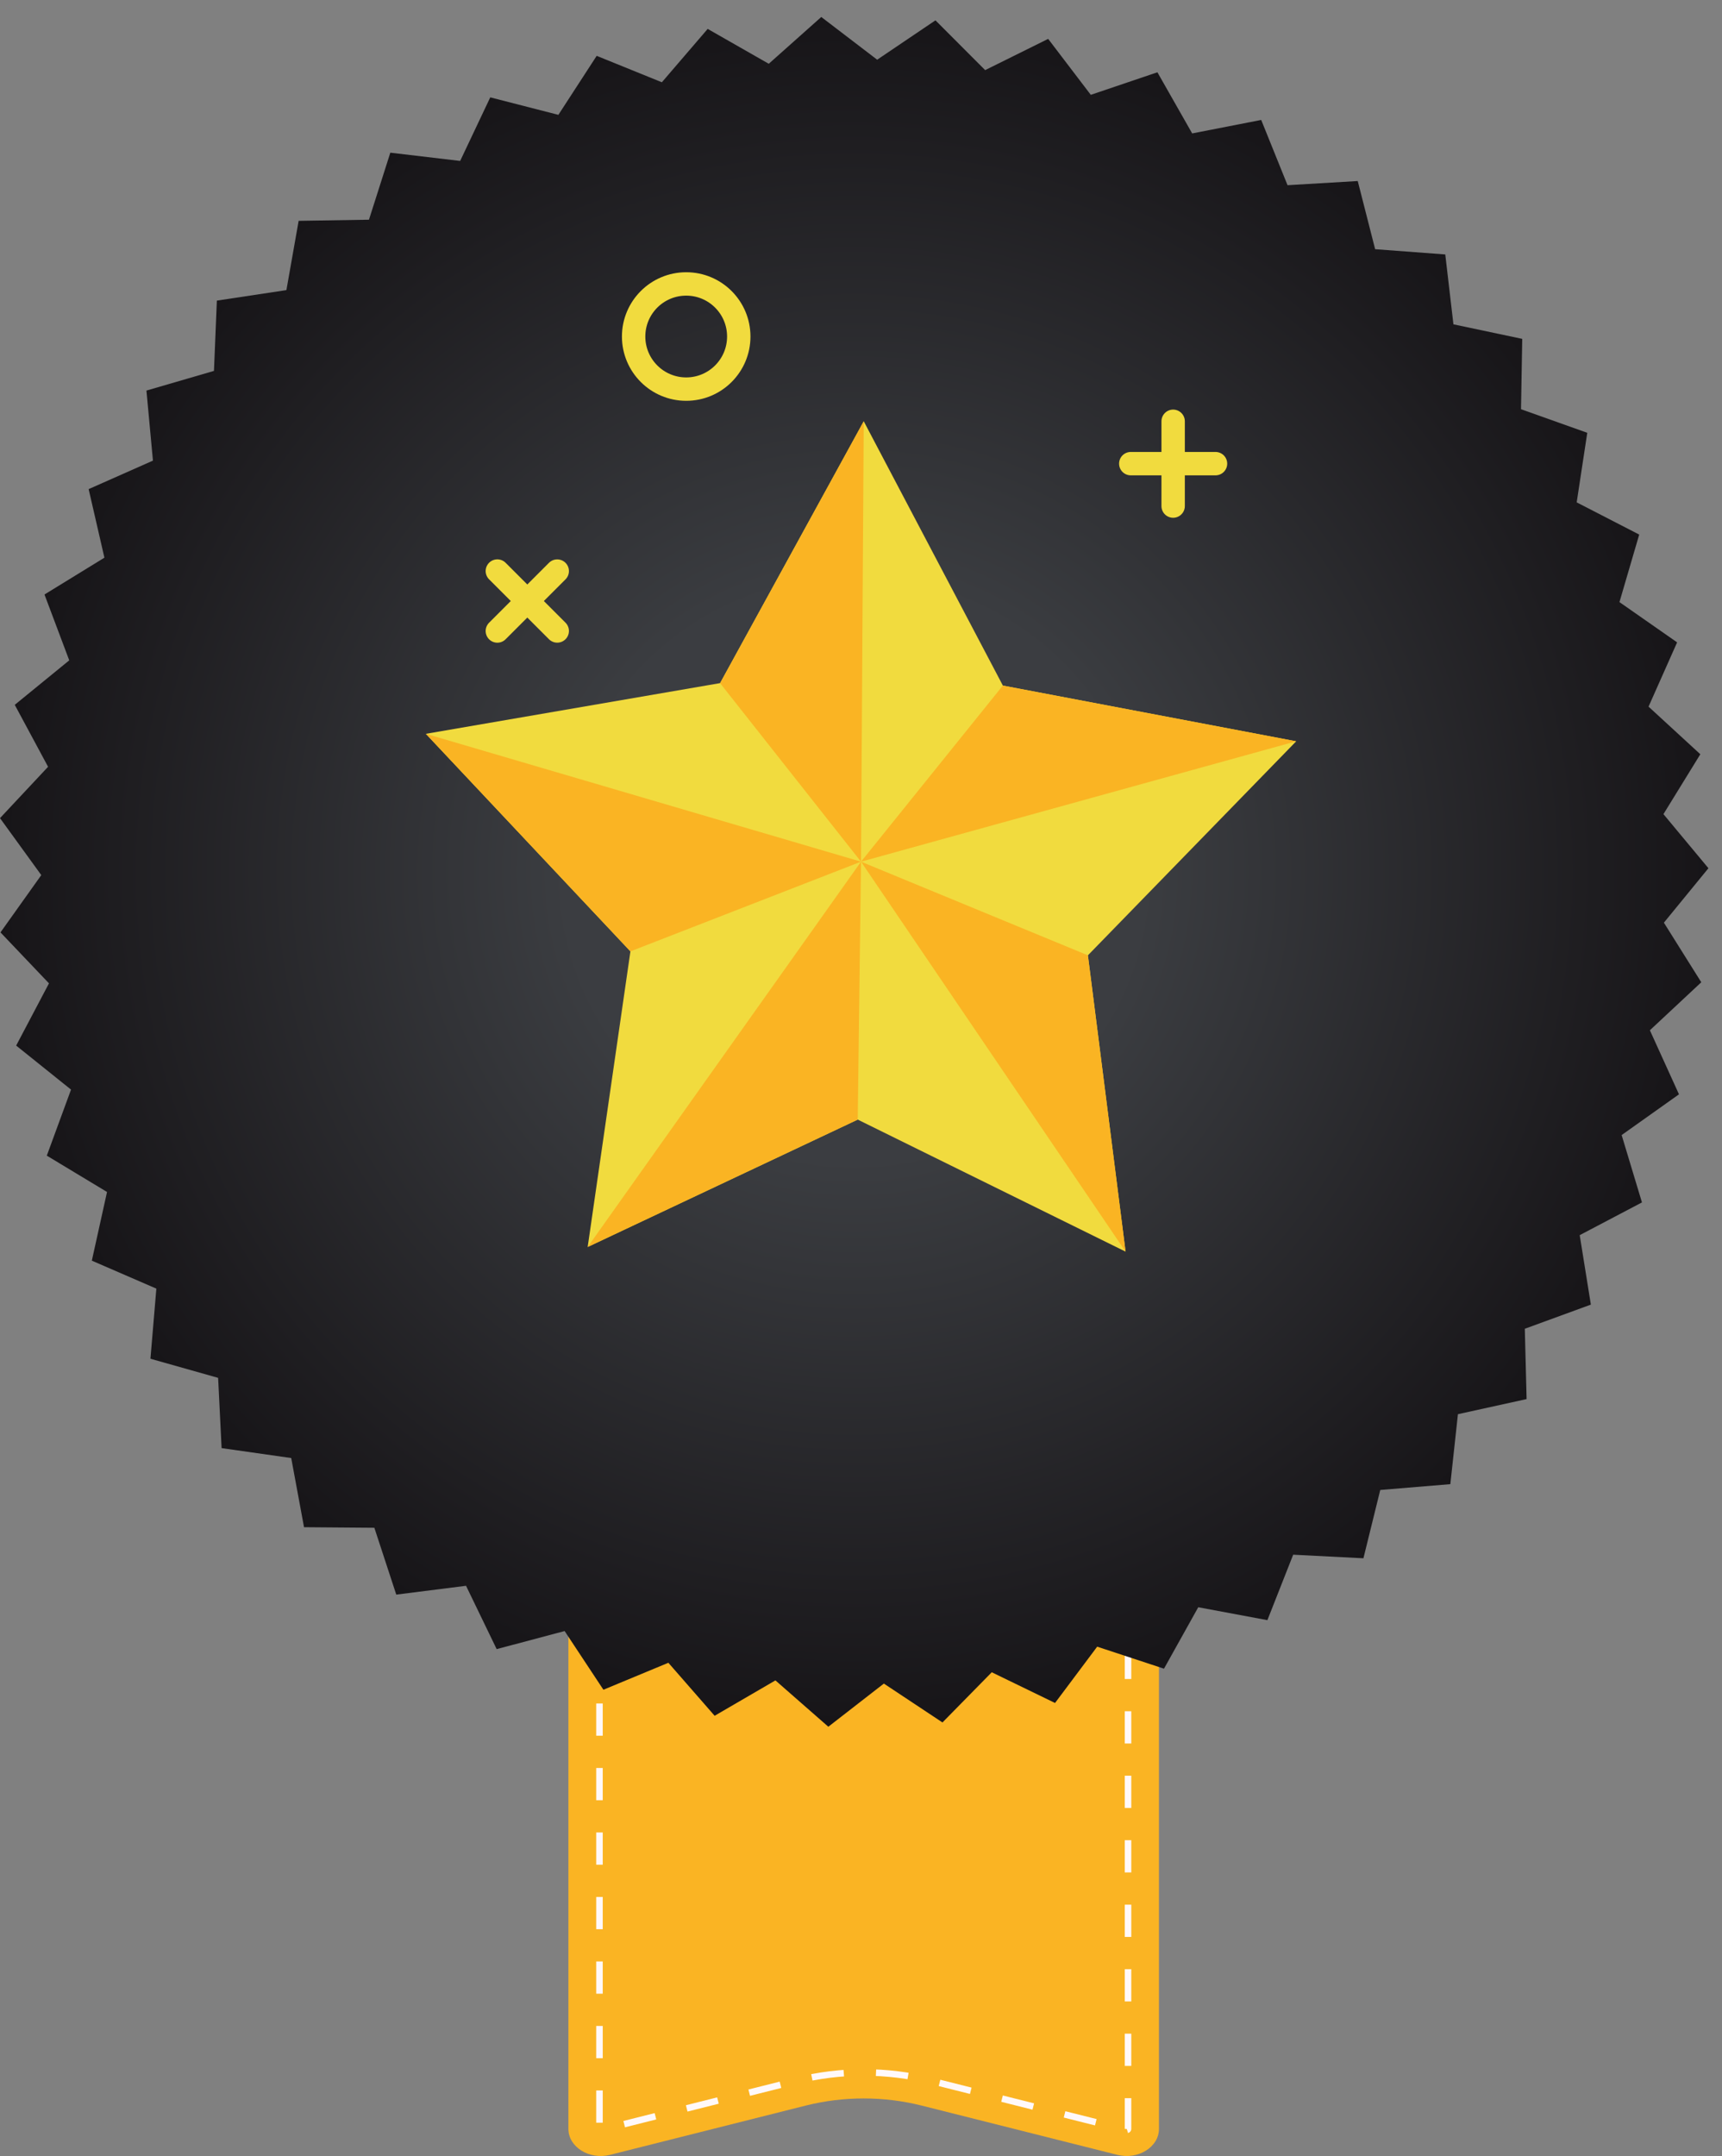 <?xml version="1.0" encoding="UTF-8" standalone="no"?>
<!-- Created with Inkscape (http://www.inkscape.org/) -->

<svg
   width="51.981mm"
   height="65.06mm"
   viewBox="0 0 51.981 65.06"
   version="1.1"
   id="svg1210"
   inkscape:version="1.1.2 (b8e25be8, 2022-02-05)"
   sodipodi:docname="gold.svg"
   xmlns:inkscape="http://www.inkscape.org/namespaces/inkscape"
   xmlns:sodipodi="http://sodipodi.sourceforge.net/DTD/sodipodi-0.dtd"
   xmlns="http://www.w3.org/2000/svg"
   xmlns:svg="http://www.w3.org/2000/svg">
  <rect x="0" y="0" width="51.981" height="65.06" fill="#808080" stroke="none"/>
  <sodipodi:namedview
     id="namedview1212"
     pagecolor="#ffffff"
     bordercolor="#666666"
     borderopacity="1.0"
     inkscape:pageshadow="2"
     inkscape:pageopacity="0.0"
     inkscape:pagecheckerboard="0"
     inkscape:document-units="mm"
     showgrid="false"
     fit-margin-top="0"
     fit-margin-left="0"
     fit-margin-right="0"
     fit-margin-bottom="0"
     inkscape:zoom="0.77771465"
     inkscape:cx="17.358552"
     inkscape:cy="387.67432"
     inkscape:window-width="1312"
     inkscape:window-height="1081"
     inkscape:window-x="672"
     inkscape:window-y="184"
     inkscape:window-maximized="0"
     inkscape:current-layer="layer1" />
  <defs
     id="defs1207">
    <clipPath
       clipPathUnits="userSpaceOnUse"
       id="clipPath91">
      <path
         d="m 336.637,1727.22 60.234,-7.12 25.965,54.82 58.746,-15.08 33.035,50.87 56.215,-22.78 39.523,46.01 52.676,-30.07 45.301,40.34 48.199,-36.83 50.274,33.94 42.859,-42.92 54.348,26.93 36.758,-48.24 57.453,19.45 29.997,-52.72 59.53,11.62 22.71,-56.25 60.55,3.58 15.01,-58.77 60.48,-4.52 7.04,-60.25 59.34,-12.54 -1.05,-60.65 57.14,-20.34 -9.12,-59.97 53.92,-27.77 -17.04,-58.22 49.73,-34.71 -24.64,-55.42 44.66,-41.04 -31.81,-51.64 38.8,-46.63 -38.41,-46.94 32.24,-51.38 -44.33,-41.398 25.1,-55.223 -49.45,-35.117 17.52,-58.07 -53.69,-28.231 9.62,-59.882 -56.97,-20.821 1.55,-60.629 -59.23,-13.027 -6.55,-60.312 -60.44,-5.02 -14.52,-58.891 -60.58,3.082 -22.24,-56.429 -59.63,11.129 -29.56,-52.969 -57.615,18.976 -36.355,-48.546 -54.571,26.48 -42.504,-43.273 -50.55,33.523 -47.895,-37.211 -45.633,39.949 -52.425,-30.5 -39.903,45.692 -56.023,-23.25 -33.453,50.597 -58.621,-15.57 -26.414,54.602 -60.176,-7.61 -18.899,57.629 -60.652,0.481 -11.047,59.64 -60.047,8.551 -3,60.578 -58.375,16.481 5.102,60.441 -55.653,24.117 13.109,59.223 -51.941,31.32 20.887,56.938 -47.309,37.961 28.293,53.649 -41.824,43.93 35.191,49.4 L 0,1153.49 l 41.461,44.27 -28.734,53.41 46.992,38.35 -21.355,56.77 51.684,31.75 -13.598,59.11 55.453,24.57 -5.601,60.4 58.234,16.96 2.5,60.6 59.977,9.05 10.558,59.73 60.645,0.97 z"
         id="path89" />
    </clipPath>
    <radialGradient
       fx="0"
       fy="0"
       cx="0"
       cy="0"
       r="1"
       gradientUnits="userSpaceOnUse"
       gradientTransform="matrix(736.89,0,0,-736.89,736.735,1107.16)"
       spreadMethod="pad"
       id="radialGradient99">
      <stop
         style="stop-opacity:1;stop-color:#3b3d41"
         offset="0"
         id="stop93" />
      <stop
         style="stop-opacity:1;stop-color:#3b3d41"
         offset="0.339"
         id="stop95" />
      <stop
         style="stop-opacity:1;stop-color:#171518"
         offset="1"
         id="stop97" />
    </radialGradient>
  </defs>
  <g
     inkscape:label="Layer 1"
     inkscape:groupmode="layer"
     id="layer1"
     transform="translate(-87.298,-50.14)">
    <path
       d="m 121.028,115.165 -5.905,-1.486 c -1.144,-0.288 -2.363,-0.288 -3.507,0 l -5.904,1.486 c -0.626,0.157 -1.256,-0.236 -1.256,-0.784 V 94.484 h 17.827 v 19.897 c 0,0.548 -0.63,0.941 -1.256,0.784"
       style="fill:#fab423;fill-opacity:1;fill-rule:nonzero;stroke:none;stroke-width:0.035"
       id="path19"
       inkscape:export-filename="/Users/sharrief/Desktop/gold.png"
       inkscape:export-xdpi="96"
       inkscape:export-ydpi="96" />
    <path
       d="m 121.349,94.596 v 0.452"
       style="fill:none;stroke:#fff9fa;stroke-width:0.197;stroke-linecap:butt;stroke-linejoin:miter;stroke-miterlimit:10;stroke-dasharray:none;stroke-opacity:1"
       id="path21"
       inkscape:export-filename="/Users/sharrief/Desktop/gold.png"
       inkscape:export-xdpi="96"
       inkscape:export-ydpi="96" />
    <path
       d="m 121.349,95.94 v 18.441 c 0,0.03 -0.038,0.034 -0.038,0.034 -0.004,0 -0.008,-6.9e-4 -0.013,-0.002 l -5.904,-1.486 c -0.656,-0.166 -1.337,-0.249 -2.022,-0.249 -0.685,0 -1.366,0.084 -2.022,0.249 l -5.905,1.486 c -0.005,0.001 -0.01,0.002 -0.013,0.002 -0.01,0 -0.021,-0.006 -0.027,-0.011 -0.009,-0.007 -0.011,-0.013 -0.011,-0.023 V 95.494"
       style="fill:none;stroke:#fff9fa;stroke-width:0.197;stroke-linecap:butt;stroke-linejoin:miter;stroke-miterlimit:10;stroke-dasharray:0.973, 0.973;stroke-dashoffset:0;stroke-opacity:1"
       id="path23"
       inkscape:export-filename="/Users/sharrief/Desktop/gold.png"
       inkscape:export-xdpi="96"
       inkscape:export-ydpi="96" />
    <path
       d="M 105.392,95.049 V 94.596"
       style="fill:none;stroke:#fff9fa;stroke-width:0.197;stroke-linecap:butt;stroke-linejoin:miter;stroke-miterlimit:10;stroke-dasharray:none;stroke-opacity:1"
       id="path25"
       inkscape:export-filename="/Users/sharrief/Desktop/gold.png"
       inkscape:export-xdpi="96"
       inkscape:export-ydpi="96" />
    <g
       id="g85"
       transform="matrix(0.035,0,0,-0.035,87.298,115.2)"
       inkscape:export-filename="/Users/sharrief/Desktop/gold.png"
       inkscape:export-xdpi="96"
       inkscape:export-ydpi="96">
      <g
         id="g87"
         clip-path="url(#clipPath91)">
        <path
           d="m 336.637,1727.22 60.234,-7.12 25.965,54.82 58.746,-15.08 33.035,50.87 56.215,-22.78 39.523,46.01 52.676,-30.07 45.301,40.34 48.199,-36.83 50.274,33.94 42.859,-42.92 54.348,26.93 36.758,-48.24 57.453,19.45 29.997,-52.72 59.53,11.62 22.71,-56.25 60.55,3.58 15.01,-58.77 60.48,-4.52 7.04,-60.25 59.34,-12.54 -1.05,-60.65 57.14,-20.34 -9.12,-59.97 53.92,-27.77 -17.04,-58.22 49.73,-34.71 -24.64,-55.42 44.66,-41.04 -31.81,-51.64 38.8,-46.63 -38.41,-46.94 32.24,-51.38 -44.33,-41.398 25.1,-55.223 -49.45,-35.117 17.52,-58.07 -53.69,-28.231 9.62,-59.882 -56.97,-20.821 1.55,-60.629 -59.23,-13.027 -6.55,-60.312 -60.44,-5.02 -14.52,-58.891 -60.58,3.082 -22.24,-56.429 -59.63,11.129 -29.56,-52.969 -57.615,18.976 -36.355,-48.546 -54.571,26.48 -42.504,-43.273 -50.55,33.523 -47.895,-37.211 -45.633,39.949 -52.425,-30.5 -39.903,45.692 -56.023,-23.25 -33.453,50.597 -58.621,-15.57 -26.414,54.602 -60.176,-7.61 -18.899,57.629 -60.652,0.481 -11.047,59.64 -60.047,8.551 -3,60.578 -58.375,16.481 5.102,60.441 -55.653,24.117 13.109,59.223 -51.941,31.32 20.887,56.938 -47.309,37.961 28.293,53.649 -41.824,43.93 35.191,49.4 L 0,1153.49 l 41.461,44.27 -28.734,53.41 46.992,38.35 -21.355,56.77 51.684,31.75 -13.598,59.11 55.453,24.57 -5.601,60.4 58.234,16.96 2.5,60.6 59.977,9.05 10.558,59.73 60.645,0.97 18.422,57.79"
           style="fill:url(#radialGradient99);fill-opacity:1;fill-rule:nonzero;stroke:none"
           id="path101" />
      </g>
    </g>
    <path
       d="m 122.711,62.853 v 2.558"
       style="fill:none;stroke:#f1db3e;stroke-width:0.706;stroke-linecap:round;stroke-linejoin:round;stroke-miterlimit:10;stroke-dasharray:none;stroke-opacity:1"
       id="path229"
       inkscape:export-filename="/Users/sharrief/Desktop/gold.png"
       inkscape:export-xdpi="96"
       inkscape:export-ydpi="96" />
    <path
       d="m 121.432,64.131 h 2.558"
       style="fill:none;stroke:#f1db3e;stroke-width:0.706;stroke-linecap:round;stroke-linejoin:round;stroke-miterlimit:10;stroke-dasharray:none;stroke-opacity:1"
       id="path231"
       inkscape:export-filename="/Users/sharrief/Desktop/gold.png"
       inkscape:export-xdpi="96"
       inkscape:export-ydpi="96" />
    <path
       d="m 102.311,67.372 1.808,1.808"
       style="fill:none;stroke:#f1db3e;stroke-width:0.706;stroke-linecap:round;stroke-linejoin:round;stroke-miterlimit:10;stroke-dasharray:none;stroke-opacity:1"
       id="path233"
       inkscape:export-filename="/Users/sharrief/Desktop/gold.png"
       inkscape:export-xdpi="96"
       inkscape:export-ydpi="96" />
    <path
       d="m 102.311,69.181 1.808,-1.808"
       style="fill:none;stroke:#f1db3e;stroke-width:0.706;stroke-linecap:round;stroke-linejoin:round;stroke-miterlimit:10;stroke-dasharray:none;stroke-opacity:1"
       id="path235"
       inkscape:export-filename="/Users/sharrief/Desktop/gold.png"
       inkscape:export-xdpi="96"
       inkscape:export-ydpi="96" />
    <path
       d="m 106.425,60.295 c 0,-0.877 0.711,-1.587 1.587,-1.587 0.877,0 1.587,0.711 1.587,1.587 0,0.877 -0.711,1.587 -1.587,1.587 -0.877,0 -1.587,-0.711 -1.587,-1.587 z"
       style="fill:none;stroke:#f1db3e;stroke-width:0.706;stroke-linecap:round;stroke-linejoin:round;stroke-miterlimit:10;stroke-dasharray:none;stroke-opacity:1"
       id="path259"
       inkscape:export-filename="/Users/sharrief/Desktop/gold.png"
       inkscape:export-xdpi="96"
       inkscape:export-ydpi="96" />
    <path
       d="m 117.57,70.828 8.855,1.682 -6.287,6.458 1.137,8.941 -8.085,-3.984 -8.152,3.844 1.29,-8.92 -6.175,-6.565 8.882,-1.53 4.336,-7.902 4.2,7.975"
       style="fill:#f1db3e;fill-opacity:1;fill-rule:nonzero;stroke:none;stroke-width:0.035"
       id="path295"
       inkscape:export-filename="/Users/sharrief/Desktop/gold.png"
       inkscape:export-xdpi="96"
       inkscape:export-ydpi="96" />
    <path
       d="m 113.371,62.853 -4.336,7.902 4.254,5.388 z"
       style="fill:#fab423;fill-opacity:1;fill-rule:nonzero;stroke:none;stroke-width:0.035"
       id="path297"
       inkscape:export-filename="/Users/sharrief/Desktop/gold.png"
       inkscape:export-xdpi="96"
       inkscape:export-ydpi="96" />
    <path
       d="m 100.153,72.284 6.175,6.565 6.961,-2.707 z"
       style="fill:#fab423;fill-opacity:1;fill-rule:nonzero;stroke:none;stroke-width:0.035"
       id="path299"
       inkscape:export-filename="/Users/sharrief/Desktop/gold.png"
       inkscape:export-xdpi="96"
       inkscape:export-ydpi="96" />
    <path
       d="m 105.038,87.769 8.152,-3.844 0.099,-7.783 z"
       style="fill:#fab423;fill-opacity:1;fill-rule:nonzero;stroke:none;stroke-width:0.035"
       id="path301"
       inkscape:export-filename="/Users/sharrief/Desktop/gold.png"
       inkscape:export-xdpi="96"
       inkscape:export-ydpi="96" />
    <path
       d="m 121.275,87.909 -7.986,-11.767 6.849,2.826 z"
       style="fill:#fab423;fill-opacity:1;fill-rule:nonzero;stroke:none;stroke-width:0.035"
       id="path303"
       inkscape:export-filename="/Users/sharrief/Desktop/gold.png"
       inkscape:export-xdpi="96"
       inkscape:export-ydpi="96" />
    <path
       d="m 117.57,70.828 -4.281,5.314 13.136,-3.633 z"
       style="fill:#fab423;fill-opacity:1;fill-rule:nonzero;stroke:none;stroke-width:0.035"
       id="path305"
       inkscape:export-filename="/Users/sharrief/Desktop/gold.png"
       inkscape:export-xdpi="96"
       inkscape:export-ydpi="96" />
  </g>
</svg>
